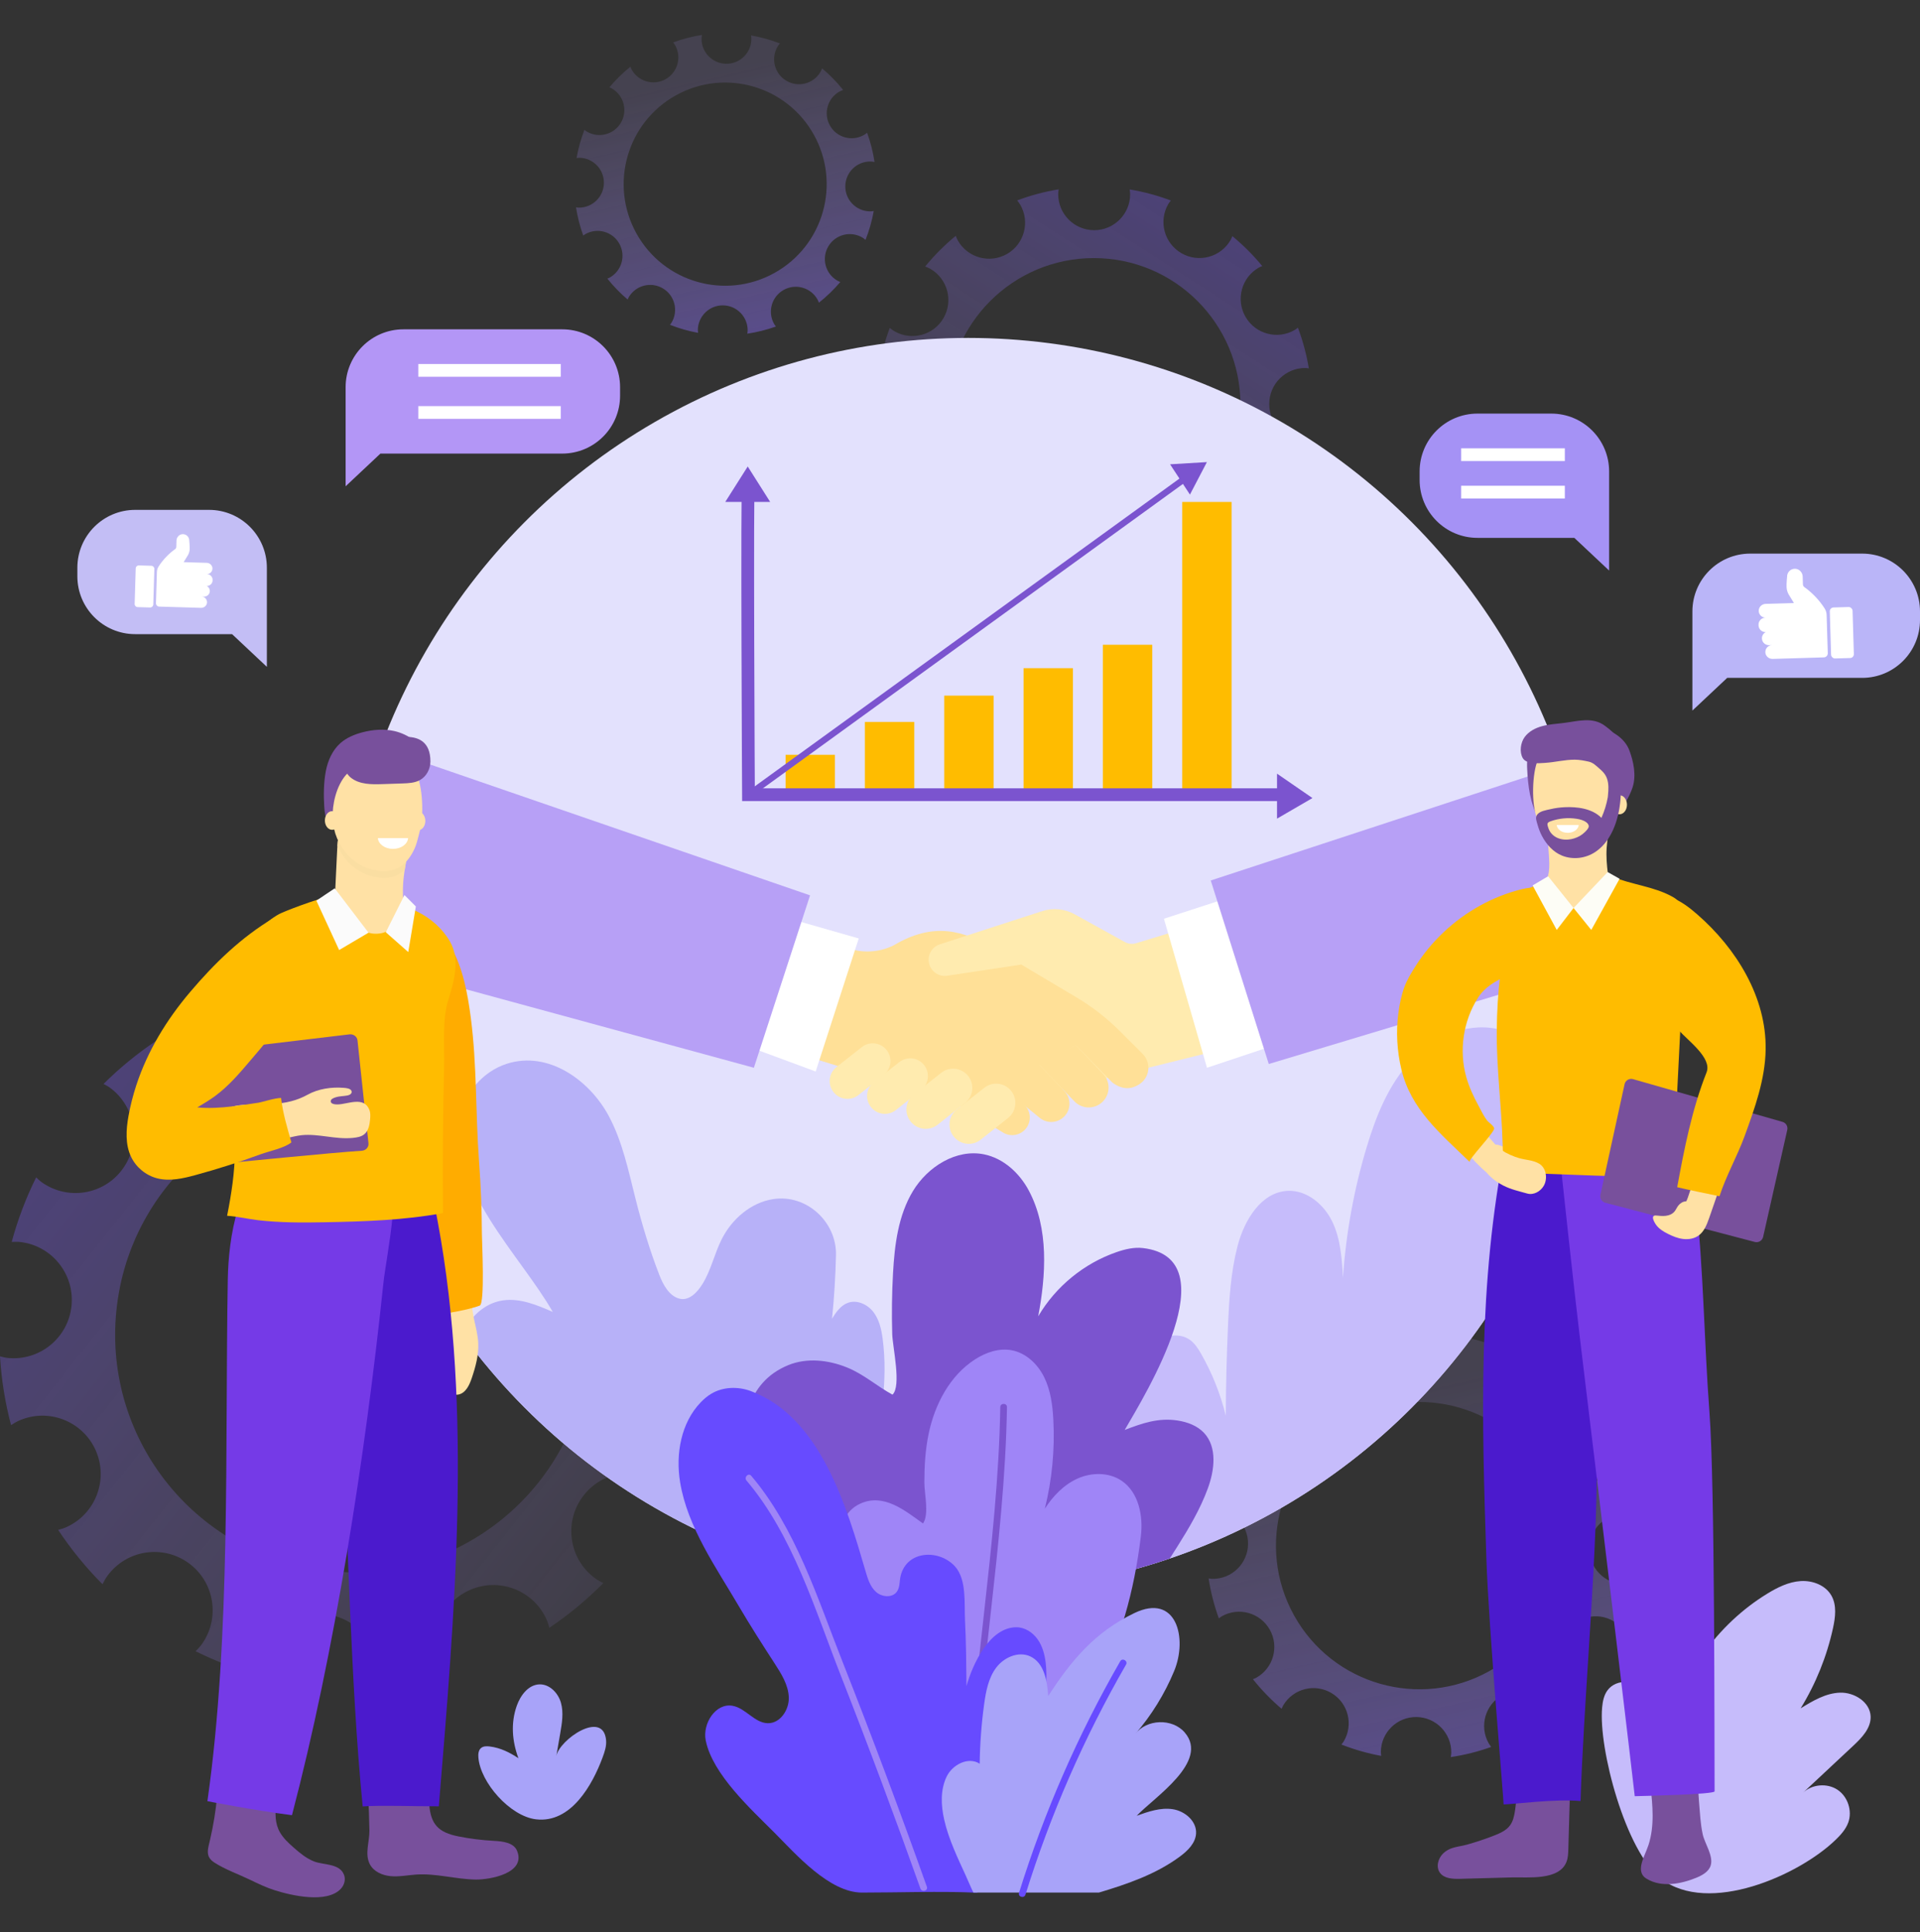 <?xml version="1.0" encoding="UTF-8"?>
<svg id="BACKGROUND" xmlns="http://www.w3.org/2000/svg" width="816" height="821" xmlns:xlink="http://www.w3.org/1999/xlink" viewBox="0 0 816 821">
  <rect x="0" y="0" width="816" height="821" fill="#333333" stroke="none"/>
  <defs>
    <style>
      .cls-1, .cls-2, .cls-3, .cls-4 {
        fill: none;
      }

      .cls-5 {
        fill: url(#linear-gradient);
      }

      .cls-6 {
        clip-path: url(#clippath);
      }

      .cls-7 {
        fill: #674bff;
      }

      .cls-8 {
        fill: #ffe097;
      }

      .cls-9 {
        fill: #e3e1fd;
      }

      .cls-10 {
        fill: #fff;
      }

      .cls-11 {
        fill: #ffe1a5;
      }

      .cls-12 {
        fill: #ffebaf;
      }

      .cls-13 {
        fill: #ffbc00;
      }

      .cls-14 {
        fill: #ffac00;
      }

      .cls-15 {
        fill: #fbfbfb;
      }

      .cls-16 {
        fill: #fadea2;
      }

      .cls-17 {
        fill: #fdfdf6;
      }

      .cls-18 {
        fill: #753ae7;
      }

      .cls-19 {
        fill: #9f85f7;
      }

      .cls-20 {
        fill: #b7b1f8;
      }

      .cls-21 {
        fill: #b7a0f6;
      }

      .cls-22 {
        fill: #bab5f8;
      }

      .cls-23 {
        fill: #b396f6;
      }

      .cls-24 {
        fill: #a592f5;
      }

      .cls-25 {
        fill: #c3bef5;
      }

      .cls-26 {
        fill: #c6bcfb;
      }

      .cls-27 {
        fill: #a8a3f9;
      }

      .cls-28 {
        fill: #4b1acd;
      }

      .cls-29 {
        fill: #78509c;
      }

      .cls-30 {
        fill: #7b54cf;
      }

      .cls-31 {
        clip-path: url(#clippath-1);
      }

      .cls-32 {
        clip-path: url(#clippath-2);
      }

      .cls-2 {
        stroke-width: 2.71px;
      }

      .cls-2, .cls-3 {
        stroke: #7b54cf;
      }

      .cls-2, .cls-3, .cls-4 {
        stroke-miterlimit: 10;
      }

      .cls-3, .cls-4 {
        stroke-width: 5.419px;
      }

      .cls-4 {
        stroke: #fff;
      }

      .cls-33 {
        fill: url(#linear-gradient-3);
      }

      .cls-34 {
        fill: url(#linear-gradient-4);
      }

      .cls-35 {
        fill: url(#linear-gradient-2);
      }

      .cls-36 {
        opacity: .45;
      }

      .cls-37 {
        opacity: .7;
      }
    </style>
    <linearGradient id="linear-gradient" x1="1821.46" y1="2093.1" x2="1586.567" y2="2459.401" gradientTransform="translate(-2318.953 2008.092) rotate(-84.244)" gradientUnits="userSpaceOnUse">
      <stop offset="0" stop-color="#6847ec"/>
      <stop offset=".594" stop-color="#9479f7" stop-opacity=".514"/>
      <stop offset="1" stop-color="#b19aff" stop-opacity=".2"/>
    </linearGradient>
    <linearGradient id="linear-gradient-2" x1="-1235.665" y1="3086.42" x2="-1363.427" y2="3339.962" gradientTransform="translate(1665.78 4034.053) rotate(140.417)" xlink:href="#linear-gradient"/>
    <linearGradient id="linear-gradient-3" x1="-1405.394" y1="3776.934" x2="-1495.756" y2="3956.257" gradientTransform="translate(1665.78 4034.053) rotate(140.417)" xlink:href="#linear-gradient"/>
    <linearGradient id="linear-gradient-4" x1="551.476" y1="36.976" x2="406.398" y2="263.217" gradientTransform="matrix(1, 0, 0, 1, 0, 0)" xlink:href="#linear-gradient"/>
    <clipPath id="clippath">
      <ellipse class="cls-1" cx="411.475" cy="409.974" rx="266.227" ry="266.393"/>
    </clipPath>
    <clipPath id="clippath-1">
      <ellipse class="cls-1" cx="411.475" cy="409.974" rx="266.227" ry="266.393"/>
    </clipPath>
    <clipPath id="clippath-2">
      <path class="cls-1" d="M143.184,363.437c-.268,5.614-.536,11.227-.805,16.841-.156,3.262-.311,6.545,.123,9.782,1.14,8.509,8.228,25.513,18.445,26.309,1.732,.135,3.393-.522,4.892-1.322,.289-.154,.574-.316,.854-.485,4.522-2.73,7.604-7.359,8.692-12.5,1.13-5.339-2.292-9.06-3.274-13.987-1.015-5.093-1.103-10.459-.508-15.607,.671-5.81,2.305-11.57,1.902-17.405-.403-5.835-3.527-12.049-9.131-13.712-3.597-1.068-7.447-.079-11.067,.909-7.984,2.179-9.637,11.067-9.983,18.283-.046,.965-.092,1.929-.138,2.894Z"/>
    </clipPath>
  </defs>
  <g class="cls-36">
    <path class="cls-5" d="M188.503,424.717c-1.371,13.613-13.512,23.537-27.117,22.165-13.605-1.372-23.523-13.521-22.152-27.134,.086-.856,.335-1.649,.504-2.474-9.781,.644-19.341,2.228-28.581,4.691,.466,.788,.99,1.527,1.374,2.382,5.615,12.476,.06,27.144-12.409,32.763-12.467,5.619-27.127,.06-32.742-12.416-.377-.837-.576-1.701-.853-2.554-8.084,5.398-15.63,11.571-22.528,18.421,.858,.475,1.738,.888,2.554,1.475,11.097,7.995,13.615,23.478,5.625,34.582-7.991,11.103-23.464,13.623-34.561,5.628-.829-.597-1.513-1.313-2.246-1.989-4.308,8.671-7.804,17.844-10.396,27.429,1.085-.034,2.161-.112,3.27,0,13.605,1.372,23.523,13.521,22.151,27.135-1.371,13.614-13.512,23.537-27.117,22.165-1.134-.114-2.2-.409-3.279-.668,.606,10.003,2.201,19.777,4.704,29.219,1.02-.655,2.033-1.319,3.17-1.832,12.469-5.618,27.128-.059,32.742,12.417,5.615,12.476,.06,27.144-12.409,32.763-1.143,.515-2.317,.837-3.488,1.167,5.507,8.297,11.823,16.031,18.852,23.084,.584-1.162,1.185-2.321,1.968-3.41,7.99-11.104,23.463-13.624,34.56-5.628,11.096,7.995,13.615,23.478,5.625,34.582-.779,1.083-1.683,2.014-2.593,2.931,8.851,4.391,18.217,7.944,28.017,10.542-.087-1.349-.14-2.707,0-4.096,1.371-13.613,13.512-23.537,27.117-22.165,13.606,1.372,23.523,13.521,22.152,27.134-.134,1.33-.451,2.591-.782,3.843,10.111-.656,19.984-2.328,29.514-4.925-.741-1.116-1.461-2.255-2.029-3.517-5.615-12.476-.059-27.145,12.409-32.763,12.468-5.618,27.127-.059,32.742,12.417,.529,1.173,.863,2.378,1.197,3.581,8.255-5.559,15.932-11.939,22.937-19.014-1.126-.572-2.25-1.15-3.306-1.91-11.097-7.995-13.615-23.478-5.624-34.582,7.99-11.104,23.463-13.623,34.56-5.628,.973,.7,1.794,1.524,2.633,2.332,4.279-8.781,7.733-18.068,10.259-27.772-1.165,.048-2.327,.12-3.52,0-13.605-1.372-23.523-13.521-22.151-27.135,1.371-13.613,13.512-23.537,27.117-22.165,1.05,.106,2.032,.388,3.034,.618-.693-9.901-2.354-19.571-4.907-28.912-.89,.547-1.746,1.133-2.723,1.573-12.468,5.619-27.128,.06-32.743-12.416-5.615-12.476-.059-27.144,12.409-32.763,.861-.388,1.75-.596,2.627-.879-5.443-8.051-11.657-15.556-18.544-22.415-.46,.823-.852,1.669-1.416,2.453-7.99,11.103-23.463,13.624-34.56,5.628-11.097-7.996-13.615-23.478-5.624-34.581,.519-.721,1.147-1.303,1.725-1.951-8.591-4.202-17.672-7.603-27.149-10.126,.007,.899,.092,1.784-0,2.699Zm61.729,152.495c-5.589,55.478-55.065,95.919-110.509,90.327-55.443-5.592-95.859-55.1-90.27-110.577,5.589-55.478,55.065-95.919,110.508-90.327,55.443,5.592,95.859,55.099,90.271,110.577Z"/>
  </g>
  <path class="cls-26" d="M680.901,725.483c.234-2.502,.729-5.073,2.177-7.127,3.857-5.466,12.843-4.526,17.652,.124,4.809,4.65,6.53,11.553,8.04,18.072,5.368-24.413,21.025-46.388,42.34-59.424,4.346-2.658,9.074-5.005,14.156-5.337,5.083-.332,10.595,1.756,13.099,6.194,2.31,4.095,1.67,9.172,.667,13.767-2.627,12.033-7.298,23.616-13.752,34.105,5.184-3.189,10.683-6.476,16.765-6.657,6.083-.181,12.749,4.023,12.97,10.108,.182,4.994-3.757,9.064-7.407,12.475-7.147,6.677-14.292,13.354-21.439,20.031,3.825-3.701,10.264-4.31,14.713-1.39,4.449,2.919,6.457,9.071,4.589,14.056-1.065,2.84-3.169,5.155-5.349,7.264-15.552,15.049-53.91,32.124-74.189,16.539-15.063-11.577-26.659-55.385-25.032-72.8Z"/>
  <path class="cls-27" d="M203.311,746.702c-.108-1.421,.024-3.036,1.107-3.963,.98-.839,2.414-.83,3.694-.675,4.567,.554,8.431,2.498,12.207,4.983-2.652-7.233-3.304-14.821-.715-22.207,1.558-4.444,4.91-8.981,9.614-9.16,4.341-.165,8.017,3.658,9.191,7.843,1.173,4.185,.439,8.639-.302,12.923-.564,3.258-1.128,6.516-1.692,9.774,1.212-7.002,19.896-19.922,21.169-6.892,.249,2.548-.613,5.06-1.504,7.461-4.276,11.525-13.383,27.998-28.289,26.226-10.992-1.307-23.665-15.616-24.48-26.314Z"/>
  <g class="cls-37">
    <path class="cls-35" d="M519.345,686.699c7.224-4.02,16.336-1.419,20.354,5.81s1.418,16.347-5.806,20.367c-.454,.253-.933,.403-1.401,.604,3.696,4.633,7.783,8.833,12.194,12.57,.23-.503,.416-1.019,.707-1.504,4.248-7.096,13.439-9.402,20.53-5.152,7.091,4.25,9.396,13.447,5.149,20.543-.285,.476-.644,.873-.972,1.305,5.468,2.149,11.134,3.765,16.913,4.824-.061-.59-.16-1.169-.15-1.777,.133-8.27,6.94-14.866,15.205-14.733,8.265,.133,14.857,6.945,14.724,15.215-.01,.618-.128,1.205-.211,1.802,5.787-.855,11.542-2.287,17.19-4.309-.392-.527-.802-1.034-1.129-1.624-4.018-7.228-1.418-16.347,5.806-20.367,7.224-4.02,16.337-1.418,20.354,5.81,.335,.603,.557,1.233,.801,1.858,4.751-3.755,9.047-7.922,12.864-12.425-.676-.28-1.356-.554-2.003-.942-7.091-4.25-9.397-13.448-5.149-20.543,4.247-7.095,13.439-9.402,20.53-5.152,.65,.39,1.215,.861,1.783,1.329,2.213-5.599,3.867-11.405,4.938-17.33-.778,.112-1.56,.214-2.371,.201-8.265-.133-14.857-6.945-14.724-15.215,.133-8.27,6.94-14.866,15.205-14.733,.806,.013,1.58,.14,2.349,.276-.879-5.91-2.352-11.788-4.447-17.55-.638,.509-1.294,1.004-2.031,1.415-7.224,4.02-16.337,1.419-20.354-5.81-4.017-7.228-1.418-16.347,5.806-20.367,.706-.393,1.44-.67,2.176-.939-3.817-4.793-8.055-9.118-12.633-12.952-.298,.753-.614,1.504-1.043,2.221-4.247,7.095-13.439,9.402-20.53,5.152-7.091-4.25-9.396-13.447-5.149-20.543,.399-.668,.881-1.25,1.363-1.831-5.607-2.179-11.421-3.788-17.348-4.822,.105,.756,.207,1.514,.195,2.301-.133,8.27-6.94,14.866-15.205,14.733-8.265-.133-14.857-6.945-14.724-15.215,.011-.725,.136-1.417,.247-2.113-5.832,.908-11.63,2.4-17.313,4.496,.426,.562,.863,1.114,1.215,1.748,4.017,7.228,1.418,16.347-5.806,20.367-7.224,4.02-16.337,1.418-20.354-5.81-.31-.558-.509-1.143-.741-1.72-4.67,3.763-8.892,7.926-12.642,12.419,.578,.253,1.165,.476,1.721,.809,7.091,4.25,9.396,13.448,5.149,20.543-4.247,7.095-13.439,9.402-20.53,5.152-.49-.293-.9-.662-1.343-1-2.113,5.482-3.688,11.159-4.712,16.946,.567-.056,1.122-.153,1.705-.144,8.264,.133,14.857,6.944,14.724,15.215-.133,8.27-6.941,14.866-15.205,14.733-.536-.009-1.042-.119-1.563-.183,.883,5.716,2.332,11.399,4.354,16.975,.443-.314,.853-.662,1.338-.932Zm54.301-83.302c29.438-16.381,66.575-5.782,82.946,23.676,16.371,29.457,5.778,66.617-23.661,82.998-29.438,16.382-66.575,5.782-82.946-23.676-16.371-29.457-5.778-66.617,23.661-82.998Z"/>
  </g>
  <g class="cls-37">
    <path class="cls-33" d="M248.828,99.436c5.109-2.843,11.554-1.003,14.395,4.109,2.841,5.112,1.003,11.562-4.106,14.405-.321,.179-.66,.285-.991,.427,2.614,3.277,5.505,6.247,8.625,8.89,.163-.356,.294-.72,.5-1.064,3.004-5.019,9.505-6.65,14.52-3.644,5.015,3.006,6.646,9.511,3.642,14.53-.201,.337-.456,.618-.687,.923,3.867,1.52,7.875,2.662,11.962,3.412-.043-.417-.113-.827-.106-1.257,.094-5.849,4.909-10.515,10.754-10.421,5.846,.094,10.508,4.912,10.414,10.761-.007,.437-.091,.852-.149,1.275,4.093-.605,8.164-1.618,12.158-3.048-.277-.372-.567-.732-.798-1.148-2.841-5.113-1.003-11.562,4.107-14.405,5.109-2.843,11.555-1.004,14.396,4.109,.237,.426,.394,.872,.567,1.314,3.36-2.655,6.398-5.603,9.098-8.787-.479-.198-.959-.392-1.417-.666-5.015-3.006-6.646-9.511-3.641-14.529,3.004-5.019,9.504-6.65,14.52-3.644,.46,.276,.859,.609,1.261,.94,1.565-3.96,2.735-8.067,3.492-12.257-.55,.079-1.104,.151-1.677,.142-5.846-.094-10.508-4.912-10.414-10.761,.094-5.849,4.909-10.514,10.754-10.42,.57,.009,1.117,.099,1.661,.195-.622-4.18-1.663-8.337-3.145-12.413-.451,.36-.915,.71-1.437,1.001-5.109,2.843-11.554,1.003-14.395-4.109-2.841-5.113-1.003-11.562,4.106-14.405,.499-.278,1.019-.474,1.539-.664-2.699-3.39-5.697-6.449-8.935-9.161-.21,.533-.434,1.063-.738,1.572-3.004,5.018-9.505,6.649-14.52,3.643-5.015-3.006-6.646-9.511-3.642-14.529,.282-.472,.623-.884,.964-1.295-3.966-1.541-8.078-2.679-12.27-3.41,.074,.535,.146,1.071,.137,1.627-.094,5.849-4.909,10.514-10.754,10.42-5.846-.094-10.508-4.912-10.414-10.761,.008-.513,.096-1.002,.174-1.494-4.124,.642-8.225,1.697-12.245,3.18,.302,.397,.61,.788,.86,1.236,2.841,5.112,1.003,11.562-4.107,14.405-5.109,2.843-11.554,1.003-14.396-4.109-.219-.395-.36-.808-.524-1.217-3.303,2.662-6.289,5.607-8.941,8.784,.409,.179,.824,.337,1.217,.572,5.015,3.006,6.646,9.511,3.642,14.53-3.004,5.018-9.505,6.65-14.52,3.644-.346-.208-.636-.469-.95-.708-1.494,3.877-2.609,7.892-3.332,11.985,.401-.04,.793-.108,1.206-.102,5.845,.094,10.508,4.912,10.414,10.761-.094,5.849-4.909,10.514-10.754,10.42-.379-.006-.737-.085-1.106-.13,.624,4.043,1.649,8.062,3.079,12.006,.313-.222,.603-.468,.946-.659Zm38.406-58.916c20.821-11.586,47.086-4.089,58.665,16.745,11.579,20.834,4.086,47.116-16.735,58.702-20.821,11.586-47.086,4.089-58.665-16.745-11.579-20.834-4.087-47.116,16.735-58.702Z"/>
  </g>
  <g class="cls-36">
    <path class="cls-34" d="M554.708,186.956c-8.444,0-15.289-6.849-15.289-15.299,0-8.449,6.846-15.299,15.289-15.299,.531,0,1.034,.104,1.55,.157-1.001-5.973-2.566-11.753-4.65-17.281-.455,.335-.877,.703-1.378,.992-7.313,4.225-16.664,1.718-20.886-5.6-4.222-7.317-1.717-16.674,5.596-20.899,.491-.283,1.009-.459,1.515-.683-3.815-4.636-8.073-8.893-12.706-12.71-.238,.557-.437,1.124-.748,1.661-4.222,7.318-13.573,9.825-20.886,5.6-7.313-4.225-9.819-13.582-5.597-20.899,.316-.547,.713-1.011,1.082-1.504-5.591-2.112-11.44-3.693-17.486-4.693,.088,.665,.202,1.322,.202,2.011,0,8.449-6.845,15.299-15.29,15.299-8.444,0-15.289-6.85-15.289-15.299,0-.705,.115-1.378,.207-2.057-6.105,.991-12.007,2.578-17.65,4.701,.465,.586,.936,1.168,1.321,1.836,4.222,7.318,1.716,16.674-5.597,20.899-7.313,4.225-16.663,1.718-20.886-5.6-.387-.671-.657-1.372-.933-2.072-4.754,3.899-9.111,8.262-13.007,13.02,.75,.287,1.499,.585,2.216,.999,7.313,4.225,9.819,13.582,5.596,20.899-4.222,7.317-13.573,9.825-20.886,5.6-.713-.412-1.341-.91-1.961-1.413-2.148,5.714-3.749,11.692-4.738,17.878,.823-.137,1.654-.254,2.516-.254,8.444,0,15.289,6.849,15.289,15.299,0,8.449-6.845,15.299-15.289,15.299-.825,0-1.619-.117-2.408-.243,1.029,6.176,2.667,12.142,4.852,17.84,.639-.525,1.294-1.038,2.033-1.465,7.312-4.225,16.664-1.717,20.886,5.6,4.222,7.317,1.716,16.674-5.597,20.899-.688,.397-1.407,.678-2.125,.958,3.925,4.731,8.318,9.056,13.096,12.924,.282-.727,.567-1.454,.968-2.151,4.222-7.318,13.573-9.824,20.886-5.6,7.313,4.224,9.818,13.581,5.596,20.899-.37,.641-.825,1.197-1.269,1.763,5.657,2.087,11.574,3.635,17.688,4.587-.102-.713-.218-1.423-.218-2.164,0-8.45,6.845-15.299,15.29-15.299,8.444,0,15.289,6.849,15.289,15.299,0,.652-.112,1.273-.192,1.903,6.037-1.039,11.872-2.659,17.449-4.807-.391-.513-.804-1.003-1.135-1.577-4.223-7.318-1.717-16.674,5.596-20.899,7.313-4.225,16.664-1.717,20.886,5.6,.292,.505,.474,1.039,.703,1.561,4.606-3.845,8.83-8.13,12.615-12.789-.534-.232-1.078-.42-1.594-.719-7.312-4.225-9.818-13.581-5.596-20.899,4.222-7.318,13.573-9.824,20.886-5.6,.474,.274,.871,.625,1.304,.94,2.049-5.542,3.574-11.336,4.536-17.319-.552,.06-1.089,.167-1.657,.167Zm-89.813,47.395c-34.411,0-62.307-27.913-62.307-62.346s27.896-62.346,62.307-62.346,62.307,27.913,62.307,62.346-27.896,62.346-62.307,62.346Z"/>
  </g>
  <ellipse class="cls-9" cx="411.475" cy="409.974" rx="266.227" ry="266.393"/>
  <g class="cls-6">
    <g>
      <path class="cls-12" d="M431.009,412.677l-3.979,56.134,96.283-23.887-6.366-54.541-34.071,10.376c-1.619,.493-3.368,.309-4.85-.51l-21.312-11.785c-4.216-2.331-9.209-2.811-13.791-1.326"/>
      <path class="cls-8" d="M441.353,452.09l11.032,11.531c3.222,3.386,2.739,8.833-1.029,11.598h0c-2.845,2.088-6.74,1.988-9.475-.242l-16.84-13.731"/>
      <path class="cls-8" d="M457.268,444.128l11.823,12.462c3.258,3.775,2.552,9.538-1.52,12.414h0c-3.408,2.407-8.062,1.96-10.951-1.05l-15.267-15.863"/>
      <path class="cls-8" d="M457.268,444.128l15.435,15.804c4.458,3.305,8.134,2.827,11.187,.96l.182-.111c4.609-2.818,5.364-9.174,1.563-12.969-3.04-3.035-6.565-6.559-9.688-9.681-5.542-5.541-11.749-10.366-18.483-14.371l-34.935-20.774c-13.081-7.617-25.736-11.409-42.653-1.353h0c-6.444,3.224-13.963,3.517-20.638,.803l-14.962-6.082-16.71,47.774,74.528,23.011c1.766,.582,3.458,1.366,5.043,2.338l19.531,11.967c2.43,1.292,5.372,1.145,7.661-.382h0c4.126-2.752,4.484-8.686,.719-11.915l-9.21-7.9"/>
      <path class="cls-12" d="M442.924,387.137l-43.485,14.095c-3.323,1.077-5.313,4.474-4.627,7.902h0c.678,3.393,3.767,5.755,7.216,5.52l31.766-4.764"/>
      <path class="cls-12" d="M366.27,444.921l-10.793,8.485c-3.461,2.721-3.861,7.821-.865,11.049l.043,.046c2.674,2.882,7.115,3.22,10.195,.776l10.75-8.531c3.613-2.867,3.824-8.282,.445-11.422h0c-2.715-2.523-6.861-2.694-9.774-.403Z"/>
      <path class="cls-12" d="M382.185,451.29l-10.792,8.485c-3.462,2.721-3.861,7.821-.865,11.049l.043,.046c2.675,2.882,7.115,3.22,10.195,.776l10.75-8.531c3.613-2.867,3.824-8.282,.445-11.423h0c-2.715-2.522-6.861-2.693-9.774-.403Z"/>
      <path class="cls-12" d="M400.036,455.825l-11.693,9.193c-3.75,2.949-4.183,8.474-.937,11.971l.046,.05c2.898,3.123,7.709,3.489,11.046,.841l11.647-9.243c3.915-3.107,4.143-8.974,.482-12.376h0c-2.942-2.733-7.433-2.918-10.59-.437Z"/>
      <path class="cls-12" d="M418.338,462.195l-11.693,9.193c-3.751,2.949-4.184,8.474-.938,11.971l.046,.05c2.898,3.123,7.709,3.489,11.046,.841l11.647-9.243c3.915-3.107,4.143-8.974,.482-12.376h0c-2.941-2.733-7.433-2.918-10.59-.437Z"/>
      <polygon class="cls-10" points="494.667 390.371 512.969 453.683 563.099 436.962 543.206 374.575 494.667 390.371"/>
      <polygon class="cls-21" points="514.567 374.11 539.228 452.09 704.456 402.312 683.881 318.588 514.567 374.11"/>
      <polygon class="cls-10" points="364.963 398.743 346.662 455.275 310.058 441.739 325.973 387.596 364.963 398.743"/>
      <polygon class="cls-21" points="344.275 380.43 320.403 453.683 144.209 405.669 148.709 313.099 344.275 380.43"/>
    </g>
  </g>
  <path class="cls-25" d="M113.419,283.338l-14.79-13.895H57.455c-13.573,0-24.577-11.01-24.577-24.592v-3.616c0-13.582,11.004-24.592,24.577-24.592h31.387c13.573,0,24.577,11.01,24.577,24.592v42.104Z"/>
  <path class="cls-24" d="M683.881,242.431l-14.79-13.895h-41.174c-13.574,0-24.577-11.01-24.577-24.592v-3.616c0-13.582,11.003-24.592,24.577-24.592h31.386c13.574,0,24.577,11.01,24.577,24.592v42.104Z"/>
  <path class="cls-23" d="M146.887,206.622l14.79-13.895h77.278c13.574,0,24.577-11.01,24.577-24.592v-3.616c0-13.582-11.003-24.592-24.577-24.592h-67.49c-13.574,0-24.577,11.01-24.577,24.592v42.103Z"/>
  <g>
    <rect class="cls-13" x="333.872" y="320.714" width="20.976" height="16.956"/>
    <rect class="cls-13" x="367.587" y="306.742" width="20.976" height="30.928"/>
    <rect class="cls-13" x="401.301" y="295.569" width="20.976" height="42.101"/>
    <rect class="cls-13" x="435.016" y="283.901" width="20.976" height="53.769"/>
    <rect class="cls-13" x="468.73" y="273.962" width="20.976" height="63.707"/>
    <rect class="cls-13" x="502.445" y="213.275" width="20.976" height="124.395"/>
    <polygon class="cls-30" points="542.736 328.726 557.792 339.087 542.736 347.833 542.736 328.726"/>
    <polygon class="cls-30" points="308.235 213.275 317.782 198.209 327.33 213.275 308.235 213.275"/>
    <line class="cls-2" x1="504.965" y1="202.336" x2="318.483" y2="337.451"/>
    <polygon class="cls-30" points="497.28 197.278 512.933 196.342 505.724 210.143 497.28 197.278"/>
    <path class="cls-3" d="M318.104,203.242c-.722,2.891,0,134.427,0,134.427h230.406"/>
  </g>
  <g class="cls-31">
    <path class="cls-26" d="M480.308,582.943c2.013-4.497,4.764-8.427,8.514-11.408,4.736-3.765,11.788-5.759,16.765-2.32,2.161,1.493,3.614,3.791,4.917,6.073,4.688,8.212,8.22,17.085,10.457,26.273,.058-12.872,.374-25.744,.95-38.603,.503-11.248,1.217-22.571,4.038-33.471,2.857-11.039,10.088-23.091,21.476-23.508,8.115-.297,15.351,5.865,18.848,13.199,3.496,7.334,4.023,15.683,4.491,23.795,1.257-18.855,4.655-37.566,10.108-55.658,3.941-13.077,9.153-26.158,18.388-36.216,9.235-10.058,23.213-16.636,36.602-13.98,12.233,2.427,22.197,12.321,26.657,23.975,9.202,24.046-.866,60.941-8.775,84.411-9.18,27.242-23.418,52.442-38.286,76.915-8.133,13.388-16.237,28.78-26.712,40.486-7.776,8.689-20.287,13.815-30.048,20.017-17.203,10.933-35.235,20.558-53.892,28.762-7.657,3.367-19.798,12.945-28.596,11.194-10.566-2.103-11.242-18.846-12.645-27.281-2.465-14.812-9.173-28.531-13.668-42.857-3.271-10.424-5.28-22.126-.574-31.986,1.74-3.645,4.656-7.063,8.601-7.924,4.295-.938,8.768,1.454,11.546,4.864,2.778,3.41,4.202,7.695,5.571,11.875-.132-13.408-.958-32.725,5.267-46.629Z"/>
    <path class="cls-20" d="M251.375,633.244c-25.278-10.694-57.091-21.219-57.312-54.85-.078-11.875,8.075-24.263,19.832-25.882,7.23-.995,14.348,1.997,21.034,4.923-13.664-23.941-43.987-52.38-39.296-82.515,1.635-10.497,9.645-19.681,19.754-22.926,17.741-5.695,35.281,7.118,43.346,22.205,5.82,10.886,8.338,23.171,11.361,35.14,2.79,11.046,6.067,21.981,10.206,32.594,1.491,3.824,4.052,8.716,8.43,9.853,4.285,1.113,7.852-2.996,9.92-6.377,3.585-5.865,5.007-12.797,8.109-18.931,4.314-8.53,12.338-15.488,21.777-16.97,14.232-2.235,27.093,9.667,26.758,23.847-.212,9.001-.773,17.994-1.682,26.951,1.706-2.818,3.767-5.731,6.883-6.795,3.815-1.302,8.165,.711,10.644,3.891,2.479,3.18,3.433,7.279,3.968,11.277,4.887,36.505-13.37,72.124-15.328,108.243-.771,14.214-.888,56.341-26.392,51.827-12.045-2.131-13.576-19.305-17.513-28.529-12.615-29.559-34.529-54.294-64.501-66.974Z"/>
    <path class="cls-30" d="M325.921,645.529c-3.545-7.149-6.502-14.533-8.156-22.327-3.57-16.831-.868-35.744,17.248-43.162,7.896-3.233,17.029-2.216,24.941,.977,7.153,2.886,12.714,7.957,19.344,11.562,3.905-3.561,.06-20.226-.102-25.738-.254-8.62-.142-17.251,.338-25.862,.673-12.082,2.21-24.562,8.476-34.912,6.266-10.349,18.411-18.008,30.259-15.579,8.219,1.685,14.992,7.924,18.948,15.326,8.637,16.16,7.304,36.132,4.018,53.491,7.426-12.659,19.483-22.529,33.355-27.303,3.591-1.236,7.395-2.148,11.168-1.704,36.718,4.328,1.05,62.079-7.756,77.278,7.298-2.794,14.252-5.27,22.414-4.016,4.183,.643,8.4,2.177,11.293,5.267,5.675,6.063,4.481,15.779,1.625,23.579-3.225,8.809-8.051,16.934-13.051,24.87-16.442,26.095-34.589,50.357-56.658,71.699-11.24,10.87-31.428,24.786-46.885,15.563-16.154-9.639-26.539-22.386-35.963-38.489-8.271-14.133-16.542-28.266-24.813-42.399-3.477-5.942-6.979-11.944-10.041-18.122Z"/>
  </g>
  <g>
    <path class="cls-11" d="M201.362,560.009c.746,3.531,1.721,7.042,1.891,10.647,.24,5.095-1.137,10.124-2.775,14.955-.986,2.907-2.493,6.174-5.476,6.887-3.664,.876-6.851-2.705-8.364-6.158-4.705-10.732-2.498-23.369,2.332-34.046,2.239-4.95,5.198-8.797,10.324-10.784,1.233,5.966,.781,12.399,2.069,18.499Z"/>
    <path class="cls-14" d="M191.505,402.024c5.206,9.086,7.227,19.958,8.597,30.476,2.65,20.34,1.973,40.649,3.492,60.982,.771,10.318,1.156,20.68,1.218,31.026,.019,3.193,1.337,29.364-.931,30.233-5.413,2.074-19.897,4.687-25.651,3.984-3.4-33.567-6.8-67.134-10.2-100.701-.91-8.988-1.822-17.987-2.023-27.02-.214-9.596,1.012-18.865,1.687-28.388,.413-5.83-.396-13.555,8.345-13.246,4.634,.164,8.617,3.373,11.559,6.96,1.473,1.797,2.767,3.702,3.907,5.693Z"/>
    <path class="cls-29" d="M155.942,751.76c-.162,3.553,.241,7.208,.451,10.314,.351,5.195,.499,10.534,.609,15.687,.1,4.649-2.113,9.974,.188,14.361,1.655,3.155,5.357,4.743,8.904,5.052,3.547,.308,7.092-.415,10.643-.675,8.527-.625,17.003,2.012,25.523,2.113,5.813,.069,21.455-2.62,17.49-12.218-1.444-3.495-6.063-4.027-9.838-4.226-5.09-.268-10.16-.905-15.158-1.904-8.426-1.684-11.676-5.109-12.32-13.535-.637-8.335,.312-16.988-2.624-24.989-1.354-3.69-4.34-7.529-8.253-7.189-1.302,.113-2.513,.692-3.689,1.264-2.983,1.452-6.028,2.977-8.283,5.412-2.592,2.799-3.464,6.604-3.643,10.534Z"/>
    <path class="cls-29" d="M93.42,752.809c-.628,3.365-.826,6.846-1.14,10.265-.567,6.173-1.551,12.307-2.943,18.348-1.001,4.344-2.255,7.37,1.792,9.983,4.56,2.944,10.176,4.907,15.071,7.268,3.436,1.657,6.886,3.32,10.522,4.473,7.118,2.258,22.196,5.766,28.144-.617,1.423-1.527,2.095-3.823,1.395-5.79-1.809-5.081-8.695-4.223-12.77-5.813-3.277-1.279-6.04-3.576-8.681-5.901-2.211-1.947-4.42-3.986-5.871-6.551-4.236-7.488,.104-17.3,.784-25.209,.283-3.285,.088-6.61-.575-9.84-.244-1.187-.573-2.406-1.357-3.33-.697-.82-1.691-1.329-2.698-1.707-8.214-3.075-16.611,.552-19.989,8.596-.788,1.876-1.311,3.83-1.683,5.824Z"/>
    <path class="cls-29" d="M162.595,336.065c-4.648,1.808-8.621,5.303-11.006,9.685-1.511,2.777-2.839,6.271-5.912,7.006-2.387,.571-4.889-.966-6.163-3.066-1.274-2.099-1.572-4.635-1.715-7.087-.286-4.89-.246-10.192,.688-15.019,.858-4.432,2.779-8.793,6.148-11.796,2.614-2.331,5.946-3.717,9.331-4.612,4.448-1.176,9.172-1.566,13.659-.547,5.669,1.287,12.75,5.72,13.314,12.055,.502,5.638-4.412,9.162-9.209,10.755-3.008,.999-6.18,1.476-9.134,2.625Z"/>
    <path class="cls-28" d="M174.078,489.995c-4.278-4.436-9.857-7.578-15.921-7.83-8.904-.37-16.551,5.754-20.618,13.175-4.764,8.692-1.268,13.875,.712,22.725,5.687,25.409,5.007,53.701,6.575,79.58,3.272,54.009,4.004,115.99,9.315,169.888,8.434-.531,20.331-.038,32.362-.038,6.65-81.051,14.471-167.989-.443-248.271-1.524-8.202-3.341-16.552-7.718-23.707-1.204-1.968-2.64-3.838-4.264-5.521Z"/>
    <path class="cls-18" d="M160.632,486.463c-9.853-5.821-34.872-2.115-42.548,2.486-17.04,10.213-20.965,37.009-21.274,54.693-1.246,71.378,1.378,150.986-8.661,221.665,0,0,19.633,3.869,35.939,5.955,18.171-69.221,31.053-151.814,38.849-225.99,1.365-12.982,9.042-45.325,.319-56.574-.67-.864-1.558-1.605-2.624-2.235Z"/>
    <g>
      <path class="cls-11" d="M143.184,363.437c-.268,5.614-.536,11.227-.805,16.841-.156,3.262-.311,6.545,.123,9.782,1.14,8.509,8.228,25.513,18.445,26.309,1.732,.135,3.393-.522,4.892-1.322,.289-.154,.574-.316,.854-.485,4.522-2.73,7.604-7.359,8.692-12.5,1.13-5.339-2.292-9.06-3.274-13.987-1.015-5.093-1.103-10.459-.508-15.607,.671-5.81,2.305-11.57,1.902-17.405-.403-5.835-3.527-12.049-9.131-13.712-3.597-1.068-7.447-.079-11.067,.909-7.984,2.179-9.637,11.067-9.983,18.283-.046,.965-.092,1.929-.138,2.894Z"/>
      <g class="cls-32">
        <path class="cls-16" d="M176.165,330.85c-2.912-2.64-10.44-.262-14.304-.82-4.222-.215-11.648-1.561-14.792,2.04-4.113,4.711-5.953,12.546-5.683,18.635,.52,11.711,9.439,21.904,21.498,22.297,6.528,.213,11.073-3.935,13.785-10.734,.487-1.221,1.509-5.358,1.832-6.638,1.98-7.857,.728-22.004-2.337-24.782Z"/>
      </g>
      <g>
        <path class="cls-11" d="M176.165,328.003c-2.912-2.64-10.44-.262-14.304-.82-4.222-.215-11.648-1.561-14.792,2.04-4.113,4.711-5.953,12.546-5.683,18.635,.52,11.711,9.439,21.904,21.498,22.297,6.528,.213,11.073-3.935,13.785-10.734,.487-1.221,1.509-5.358,1.832-6.638,1.98-7.857,.728-22.004-2.337-24.782Z"/>
        <path class="cls-11" d="M144.201,348.926c-.121,2.182-1.589,3.818-3.278,3.653-1.689-.165-2.96-2.067-2.838-4.25,.121-2.182,1.589-3.818,3.278-3.653,1.689,.164,2.96,2.067,2.838,4.25Z"/>
        <path class="cls-11" d="M180.761,349.103c-.121,2.182-1.589,3.818-3.277,3.653-1.689-.164-2.96-2.067-2.838-4.249,.121-2.183,1.589-3.818,3.278-3.653,1.689,.164,2.959,2.067,2.838,4.25Z"/>
      </g>
    </g>
    <path class="cls-13" d="M96.516,516.582c4.408,.261,8.845,1.377,13.185,1.873,9.352,1.07,18.691,1.056,28.088,.881,16.934-.315,33.822-.854,50.485-3.903-.193-20.727-.047-41.458,.468-62.179,.231-9.29-.912-19.982,1.896-28.83,2.45-7.72,4.931-16.799,.611-24.345-3.137-5.48-8.172-9.916-13.802-12.677-4.302-2.109-4.134-2.045-6.389,.989-3.342,4.497-5.267,8.571-11.847,8.333-7.783-.281-13.875-9.548-16.891-15.815-.121-.252-.146-.48-.131-.695-8.398,1.943-21.758,7.17-23.621,8.202-5.891,3.264-10.348,8.314-12.958,14.512-6.582,15.635-2.015,33.104-4.412,49.284-1.752,11.829-.454,24.602-1.386,36.61,0,9.125-1.48,18.676-3.296,27.759Z"/>
    <polygon class="cls-15" points="142.253 377.45 134.454 382.676 144.138 403.672 156.618 396.293 142.253 377.45"/>
    <polygon class="cls-15" points="171.897 380.3 176.739 385.145 173.512 404.526 163.969 396.116 171.897 380.3"/>
    <path class="cls-10" d="M160.601,356.109c.192,2.547,2.978,4.573,6.42,4.573,3.442,0,6.228-2.026,6.42-4.573h-12.84Z"/>
    <path class="cls-29" d="M82.946,447.317l65.591-7.822c1.693-.202,3.23,.961,3.402,2.575l4.664,43.698c.174,1.629-1.09,3.064-2.808,3.173-12.542,.793-54.368,4.968-66.037,6.142-1.684,.169-3.175-1.003-3.332-2.606l-4.127-42.025c-.153-1.554,1.02-2.942,2.648-3.136Z"/>
    <path class="cls-11" d="M99.954,484.503c-4.063-.718-7.455-2.678-9.022-7.322-.436-1.29,.907-1.978,1.933-1.624,.742-2.338,2.791-4.142,5.104-5.036,2.509-.97,5.255-1.078,7.943-1.174l10.415-.373c4.979-.178,9.972-1.375,14.35-3.813,4.574-2.547,10.23-3.373,15.43-2.94,.968,.08,2.846,.214,3.265,1.302,.415,1.078-.72,1.742-1.624,1.925-1.715,.347-3.491,.26-5.172,.817-.667,.221-1.904,.652-2.007,1.501-.173,1.423,2.036,1.522,2.958,1.506,4.312-.076,11.229-3.665,13.492,2.406,.469,1.257,.392,2.645,.268,3.981-.214,2.301-.669,4.815-2.452,6.284-1.372,1.13-3.243,1.391-5.012,1.561-7.308,.7-14.412-1.874-21.588-1.168-1.106,.109-2.196,.336-3.284,.563-2.28,.475-4.562,1.044-6.859,1.431-1.682,.283-3.39-.097-5.113,.035-4.431,.342-8.612,.301-13.025,.138Z"/>
    <path class="cls-13" d="M123.879,387.017c-2.763,.177-5.259,1.632-7.636,3.051-13.815,8.245-25.164,19.3-35.541,31.545-9.878,11.656-17.995,24.924-22.774,39.492-1.405,4.283-2.519,8.662-3.321,13.098-1.049,5.81-1.433,12.058,1.124,17.379,2.132,4.439,6.292,7.852,11.06,9.076,5.38,1.381,11.049,.053,16.409-1.407,9.316-2.537,18.521-5.48,27.582-8.818,3.662-1.349,10.01-2.568,13.07-5.04-1.784-6.223-3.658-12.419-4.396-18.883-2.964,.063-7.777,1.747-9.704,2.033-3.635,.54-7.363,1.134-11.111,1.569-4.95,.576-9.936,.877-14.79,.418,2.563-1.52,5.129-3.044,7.532-4.806,5.749-4.219,10.423-9.708,15.041-15.144,10.714-12.614,22.691-25.978,25.245-42.819,.919-6.058,1.813-21.361-7.79-20.744Z"/>
    <path class="cls-29" d="M182.923,323.569c-.013,3.13-1.64,6.284-4.359,7.83-2.243,1.277-4.939,1.395-7.518,1.481-2.835,.095-5.669,.19-8.504,.285-4.582,.154-9.565,.187-13.224-2.577-1.35-1.02-2.494-2.55-2.402-4.24,.041-.755,.327-1.478,.7-2.135,1.222-2.155,3.333-3.646,5.469-4.9,8.473-4.977,29.911-12.867,29.838,4.256Z"/>
  </g>
  <path class="cls-19" d="M371.797,753.438c-4.435-5.056-8.341-9.931-11.577-13.418-4.133-4.455-8.338-9.021-10.453-14.457-2.115-5.436-1.788-12.002,2.561-16.678,4.349-4.676,13.297-6.325,18.124-2.411-7.576-16.153-15.278-32.907-14.316-50.62,.351-6.463,2.642-13.868,9.488-16.972,10.026-4.545,19.005,2.988,26.651,8.44,2.708-3.931,.572-12.534,.573-17.457,.002-6.948,.41-13.907,1.837-20.722,2.611-12.463,8.997-24.663,19.701-31.55,4.587-2.951,10.125-4.868,15.491-3.898,6.116,1.105,11.114,5.861,13.875,11.431,2.762,5.571,3.583,11.895,3.913,18.105,.674,12.686-.549,25.471-3.614,37.8,3.506-5.417,8.175-10.28,14.081-12.875,5.905-2.595,13.162-2.616,18.516,.982,7.328,4.925,9.288,15.013,8.202,23.779-2.866,23.138-8.522,44.636-19.971,65.18-10.515,18.868-23.598,37.058-41.203,51.961-19.56,16.222-38.228-1.055-51.881-16.619Z"/>
  <g>
    <path class="cls-29" d="M700.582,783.993c-.957,2.917-2.622,5.839-3.111,8.878-.232,1.444-.024,3.024,.888,4.168,.393,.493,.899,.887,1.436,1.216,6.322,3.876,14.666,2.238,21.074-.383,2.583-1.057,5.342-2.572,6.173-5.238,1.259-4.04-2.517-9.26-3.387-13.23-.999-4.557-1.166-9.244-1.579-13.877-.646-7.247-.393-19.458-7.564-23.629-3.053-1.776-6.746-1.68-10.088-.919-4.275,.973-4.06,2.155-3.934,6.222,.251,8.057,1.844,16.02,1.87,24.088,.014,4.294-.434,8.608-1.777,12.703Z"/>
    <path class="cls-29" d="M621.715,784.19c-3.003,.632-5.856,.924-8.329,3.28-2.209,2.103-3.209,5.794-1.41,8.257,1.828,2.503,5.438,2.657,8.536,2.574,7.383-.199,14.767-.398,22.15-.597,6.739-.182,20.041,1.415,23.118-6.675,.645-1.696,.705-3.549,.757-5.362,.191-6.622,.382-13.243,.574-19.865,.116-4.005-.26-10.199-5.51-10.848-5.745-.709-11.521-1.215-17.295-1.602,.513,5.345,.366,10.753-.439,16.062-.329,2.17-.801,4.402-2.102,6.169-1.587,2.156-4.167,3.308-6.658,4.285-3.804,1.492-7.682,2.793-11.615,3.896-.597,.167-1.189,.304-1.776,.427Z"/>
    <path class="cls-11" d="M622.591,488.498c1.764-3.458,3.961-6.695,6.524-9.61,1.867,2.195,3.746,4.379,5.64,6.551,1.084,1.243,2.199,2.505,3.628,3.329,.243,.14,.502,.273,.666,.501,.122,.168,.179,.373,.234,.574,.571,2.093,1.046,4.284,.655,6.418-.319,1.739-1.347,3.506-2.96,4.332-1.977,1.013-3.27-.745-4.725-1.979-3.562-3.021-6.807-6.416-9.661-10.115Z"/>
    <path class="cls-11" d="M639.496,487.465c.04,.014,.08,.027,.12,.04,1.577,.515,2.934,.14,4.489,.236,.891,.055,1.903,.47,2.732,.775,.748,.276,2.453,.8,2.704,1.676,.529,1.842-2.467,1.058-3.269,.871-1.174-.274-2.426-.206-3.564,.192-1.182,.414-2.248,1.176-3.483,1.383-2.12,.355-4.246-1.098-5.213-3.02-.406-.805-.621-1.854-.053-2.554,.225-.277,.549-.461,.888-.571,1.538-.497,3.109,.446,4.648,.971Z"/>
    <path class="cls-29" d="M676.87,354.072c2.233,.072,4.354-.167,6.325-1.909,1.78-1.574,2.98-3.681,4.225-5.705,2.373-3.861,5.045-7.619,6.435-11.933,1.623-5.036,.428-10.904-1.396-15.738-1.809-4.797-6.725-8.185-11.597-9.234-6.679-1.438-16.177,.496-21.869,4.247-1.552,1.023-3.455,1.721-5.12,2.551-.83,.413-1.67,.833-2.372,1.44-1.227,1.059-1.94,2.618-2.255,4.208-.315,1.59-.267,3.228-.19,4.848,.337,7.112,1.252,14.404,4.665,20.653,1.584,2.9,4.949,4.462,8.016,5.313,3.352,.931,6.875,1.105,10.336,1.056,.069-.001,.137-.002,.206-.003,1.572-.027,3.106,.159,4.591,.207Z"/>
    <path class="cls-28" d="M639.037,766.693c4.159-.06,21.891-2.43,32.694-1.44,1.303-40.179,5.978-90.725,6.78-130.917,.764-38.303-.391-75.882,1.176-114.159,.378-9.231,.953-18.471,1.181-27.707,.216-8.767-4.002-9.981-12.634-9.469-9.747,.578-18.703,2.955-28.451,3.533-11.714,58.723-10.027,116.87-8.051,176.228,.96,28.855,7.402,102.445,7.305,103.93Z"/>
    <path class="cls-18" d="M694.769,763.195c3.433-.086,33.938-.749,33.932-2.058-.1-21.273,.145-130.404-2.179-161.03-2.293-30.217-2.465-60.429-5.83-90.615-.79-7.091-1.82-14.56-6.205-20.187-5.2-6.674-13.886-9.037-22.007-9.227-9.083-.213-17.372,4.062-26.213,3.919-.483-.008-1.013-.014-1.387,.292-.3,.247-.429,.642-.532,1.017-1.489,5.396-.897,11.119-.294,16.684,1.641,15.133,3.267,30.292,4.973,45.423,1.657,14.699,3.407,29.388,5.198,44.072,6.144,50.38,20.024,166.519,20.543,171.709Z"/>
    <path class="cls-13" d="M658.607,384.877c-.231-1.634-.761-3.223-1.143-4.832-.506-2.134-1.034-3.067-3.208-3.074-2.644-.008-5.104,.247-7.677,.888-6.113,1.525-12.013,3.874-17.529,6.916-11.259,6.208-20.94,15.299-27.752,26.215-1.623,2.601-3.318,5.372-4.388,8.254-1.352,3.644-2.129,7.599-2.629,11.443-1.023,7.865-.535,15.906,1.288,23.619,4.024,17.027,16.515,27.244,29.069,39.422-.894-.867,10.539-12.532,10.381-14.285-.093-1.032-2.371-2.53-3.034-3.382-1.399-1.799-2.454-4.105-3.544-6.105-2.13-3.909-4.036-7.959-5.255-12.253-3.202-11.28-1.346-23.897,4.968-33.776,2.883-4.511,7.398-7.082,12.144-9.249,4.917-2.246,9.768-4.241,13.424-8.342,3.552-3.985,4.624-9.581,4.991-14.909,.15-2.175,.198-4.399-.107-6.549Z"/>
    <g>
      <path class="cls-11" d="M683.342,355.661c-.202,1.529-.407,3.057-.512,4.595-.251,3.689,.077,7.392,.529,11.061,.564,4.59,.132,9.384-.079,14.01-.208,4.558-.906,9.126-3.014,13.225-1.906,3.705-4.655,6.883-8.25,9.028-1.259,.752-2.628,1.395-4.07,1.507-1.766,.138-3.459-.532-4.986-1.347-.294-.157-.584-.322-.87-.494-4.608-2.783-7.75-7.5-8.859-12.739-1.204-5.689,.24-11.9,2.594-17.125,1.002-2.223,2.058-4.374,2.411-6.817,.345-2.387,.2-4.817,.046-7.214-.191-2.978-.383-5.961-.825-8.912-.338-2.25-.819-4.563-.269-6.771,1.672-6.72,10.454-8.37,16.236-8.679,2.721-.146,6.053-.111,8.071,2.047,.561,.599,.959,1.334,1.274,2.092,1.108,2.666,1.24,5.641,1.023,8.52-.101,1.342-.274,2.676-.45,4.011Z"/>
      <g>
        <path class="cls-11" d="M654.585,321.483c2.703-2.52,9.715-.223,13.31-.746,3.928-.195,10.835-1.464,13.771,1.994,6.017,7.086,7.644,20.622,3.434,28.854-3.754,7.34-10.328,10.068-18.041,10.304-6.075,.186-10.316-3.798-12.858-10.317-.457-1.171-1.419-5.135-1.723-6.361-1.864-7.53-.736-21.075,2.108-23.727Z"/>
        <path class="cls-11" d="M685.217,342.244c.124,2.224,1.619,3.891,3.341,3.723,1.721-.168,3.016-2.107,2.892-4.331-.124-2.224-1.619-3.891-3.34-3.723-1.721,.168-3.016,2.107-2.893,4.331Z"/>
      </g>
    </g>
    <path class="cls-13" d="M638.662,487.675c.024,.958,.086,1.903,.093,2.865,.001,.132-1.717,7.534-1.658,7.649,12.287-.173,69.709,3.206,78.676,1.405,10.861-2.181-3.859-17.954-3.358-27.963,.721-14.456,1.448-28.911,2.172-43.367,.692-13.828,2.276-27.831,.007-41.585-.204-1.235-.45-2.509-1.17-3.532-.673-.956-1.695-1.601-2.717-2.167-7.985-4.419-17.544-5.083-25.856-8.66-3.085,4.928-6.5,10.143-11.864,12.381-2.297,.959-4.812,1.295-7.3,1.349-.761,.017-1.55,.001-2.239-.321-.748-.35-1.293-1.023-1.743-1.716-1.108-1.707-1.808-3.666-3.031-5.292-3.481-4.628-8.545-2.289-11.592,1.426-2.482,3.026-3.778,6.837-4.839,10.605-4.296,15.248-5.969,31.165-6.117,46.973-.152,16.222,2.037,32.217,2.494,48.422,.015,.509,.028,1.019,.041,1.528Z"/>
    <polygon class="cls-17" points="683.253 370.535 688.333 373.383 676.295 395.131 668.759 385.803 683.253 370.535"/>
    <polygon class="cls-17" points="657.949 372.321 651.364 376.217 661.613 395.131 668.759 385.803 657.949 372.321"/>
    <path class="cls-10" d="M670.947,350.537c-.14,1.851-2.165,3.324-4.667,3.324s-4.528-1.473-4.667-3.324h9.334Z"/>
    <path class="cls-11" d="M654.19,494.467c-2.6-1.575-5.774-1.572-8.624-2.398-.545-.158-1.085-.333-1.618-.524-1.42-.508-2.799-1.131-4.119-1.859-.86-.474-1.634-1.041-2.399-1.618-1.689,3.526-3.429,7.011-5.42,10.356,1.897,2.226,4.326,4.006,6.942,5.337,3.251,1.655,6.661,2.388,10.136,3.368,2.688,.759,5.602-.88,6.994-3.257,1.729-2.951,1.159-7.557-1.891-9.405Z"/>
    <path class="cls-29" d="M694.05,458.522l63.519,18.16c1.469,.42,2.356,1.915,2.019,3.407l-10.258,45.457c-.359,1.591-1.964,2.568-3.541,2.154l-63.528-16.649c-1.495-.392-2.415-1.895-2.085-3.405l10.268-46.967c.355-1.625,2.008-2.613,3.606-2.156Z"/>
    <path class="cls-11" d="M725.758,495.602c-2.164,.739-4.048,2.088-5.304,4.132-.638,1.039-3.37,10.725-3.877,10.722-1.267-.008-2.523,.804-3.298,1.794-.64,.819-1.014,1.827-1.698,2.61-.892,1.02-2.237,1.555-3.58,1.731-1.344,.175-2.706,.027-4.053-.117-2.788-.297-.794,3.056,.026,4.137,1.224,1.614,3.089,2.738,4.871,3.633,2.046,1.027,4.199,1.914,6.472,2.191,2.272,.277,4.691-.107,6.555-1.436,2.435-1.736,3.56-4.738,4.553-7.561,1.906-5.415,3.718-10.766,5.583-16.183,.376-1.094,.727-2.232,.637-3.385s-.72-2.335-1.798-2.754c-.57-.221-1.2-.212-1.81-.167-1.132,.083-2.237,.297-3.278,.652Z"/>
    <path class="cls-13" d="M725.287,455.644c-6.193,15.662-9.447,32.28-12.483,48.796,5.965,1.412,11.986,2.567,17.981,3.834,2.785-8.655,7.606-17.122,10.68-25.556,4.338-11.904,8.729-24.084,8.938-36.754,.365-22.175-12.381-42.922-29.106-57.476-3.332-2.899-6.905-5.649-11.048-7.179-4.143-1.53-8.969-1.704-12.837,.428-6.704,3.695-8.393,12.028-6.641,18.933,2.018,7.952,6.399,15.087,11.095,21.813,3.704,5.305,7.643,10.445,11.802,15.4,3.516,4.189,14.061,11.583,11.619,17.761Z"/>
    <path class="cls-29" d="M690.774,323.675c-.327-1.685-.794-3.348-1.259-5.002-.451-1.603-.909-3.225-1.742-4.666-1.317-2.28-3.466-3.938-5.56-5.534-5.382-4.104-11.713-1.984-17.935-1.253-2.969,.349-5.978,.528-8.864,1.311-2.886,.783-5.701,2.25-7.459,4.67-1.693,2.331-2.275,6.26-.794,8.879,1.552,2.744,6.933,2.235,9.513,2.066,4.221-.276,8.363-1.37,12.608-1.361,2.031,.005,3.967,.405,5.938,.835,1.803,.393,3.118,1.728,4.489,2.92,.935,.812,1.855,1.667,2.516,2.715,1.253,1.989,1.446,4.466,1.314,6.814-.049,.88-.137,1.758-.222,2.637-.543,3.033-1.453,5.992-2.717,8.805-3.903-3.995-10.32-4.783-15.621-4.534-2.044,.096-4.084,.369-6.075,.842-1.844,.438-4.521,.764-5.701,2.448-.82,1.17-.109,2.831,.237,4.084,.464,1.681,1.088,3.32,1.898,4.866,1.856,3.544,4.834,6.889,8.607,8.37,4.659,1.829,9.994,1.136,14.132-1.64,7.476-5.015,10.361-15.388,10.725-23.93,.169-3.965,2.633-7.079,2.38-11.235-.064-1.046-.211-2.081-.411-3.108Zm-32.953,26.008c.258-.376,.787-.589,1.189-.732,3.518-1.256,7.35-1.622,11.042-1.057,1.449,.222,2.917,.604,4.098,1.473,.59,.434,1.131,1.081,1.064,1.811-.08,.879-1.089,1.82-1.7,2.428-.612,.608-1.308,1.127-2.053,1.56-1.517,.881-3.242,1.413-4.989,1.561-2.326,.197-4.795-.389-6.551-1.988-.862-.785-1.502-1.785-1.866-2.892-.159-.485-.455-1.294-.377-1.805,.021-.134,.072-.253,.144-.36Z"/>
  </g>
  <g>
    <path class="cls-10" d="M88.025,243.953l-.201-.006c1.336,.04,2.449-1.022,2.468-2.364,.019-1.324-1.088-2.394-2.411-2.433l-9.602-.287c-.005-0-.217-.012-.215-.017l1.853-3.036c.394-.728,.634-1.532,.688-2.358,.089-1.367-.177-3.705-.177-3.705,.046-1.538-1.198-2.814-2.752-2.791-1.463,.022-2.624,1.25-2.667,2.713,0,0-.05,1.71-.079,2.65-.012,.384-.163,.772-.478,.991-2.311,1.614-5.117,4.305-7.091,7.465-.421,.674-.651,1.451-.674,2.246l-.396,13.273c-.023,.775,.586,1.423,1.361,1.446l7.867,.235,4.344,.13,5.57,.166c1.323,.04,2.492-.962,2.552-2.285,.061-1.341-.987-2.467-2.322-2.507l.969,.029c1.261,.038,2.39-.875,2.526-2.131,.113-1.044-.451-1.98-1.315-2.41-.007-.004-.004-.013,.003-.012l.03,.001c1.327,.04,2.435-1.005,2.475-2.333l.006-.194c.04-1.328-1.004-2.436-2.331-2.476Z"/>
    <path class="cls-10" d="M53.868,245.219h15.085c.729,0,1.321,.592,1.321,1.321v5.279c0,.729-.592,1.32-1.32,1.32h-15.084c-.729,0-1.321-.592-1.321-1.321v-5.278c0-.729,.592-1.321,1.321-1.321Z" transform="translate(-189.491 303.118) rotate(-88.288)"/>
  </g>
  <g>
    <path class="cls-22" d="M719.269,301.92l14.79-13.895h57.364c13.574,0,24.577-11.01,24.577-24.592v-3.616c0-13.582-11.003-24.592-24.577-24.592h-47.577c-13.574,0-24.577,11.01-24.577,24.592v42.103Z"/>
    <g>
      <path class="cls-10" d="M750.228,262.453l.246-.008c-1.634,.049-2.995-1.25-3.018-2.891-.023-1.619,1.331-2.927,2.949-2.975l11.742-.351c.007-0,.265-.015,.262-.02l-2.267-3.713c-.481-.891-.775-1.874-.841-2.884-.109-1.672,.216-4.531,.216-4.531-.056-1.88,1.465-3.442,3.365-3.413,1.788,.027,3.208,1.529,3.262,3.318,0,0,.062,2.092,.096,3.241,.014,.469,.2,.944,.584,1.212,2.827,1.974,6.258,5.265,8.672,9.129,.515,.824,.796,1.775,.825,2.747l.485,16.232c.028,.948-.717,1.74-1.665,1.768l-9.621,.288-5.312,.159-6.812,.204c-1.618,.048-3.047-1.176-3.121-2.794-.075-1.64,1.207-3.017,2.84-3.066l-1.185,.035c-1.543,.046-2.924-1.07-3.09-2.606-.138-1.277,.552-2.421,1.609-2.948,.008-.004,.005-.015-.004-.015l-.037,.001c-1.623,.049-2.978-1.228-3.026-2.853l-.007-.238c-.049-1.624,1.228-2.98,2.85-3.028Z"/>
      <rect class="cls-10" x="777.934" y="258.004" width="9.685" height="21.678" rx="1.615" ry="1.615" transform="translate(-7.684 23.51) rotate(-1.712)"/>
    </g>
  </g>
  <line class="cls-4" x1="620.988" y1="193.197" x2="665.054" y2="193.197"/>
  <line class="cls-4" x1="620.988" y1="209.101" x2="665.054" y2="209.101"/>
  <line class="cls-4" x1="177.779" y1="157.375" x2="238.33" y2="157.375"/>
  <line class="cls-4" x1="177.779" y1="175.258" x2="238.33" y2="175.258"/>
  <path class="cls-30" d="M425.119,597.883c-.985,58.922-12.789,117.009-14.312,175.898-.047,1.833,2.798,1.832,2.845,0,1.523-58.89,13.327-116.977,14.312-175.898,.03-1.833-2.814-1.833-2.845,0Z"/>
  <g>
    <path class="cls-7" d="M313.935,682.34c4.857,8.275,10.047,16.38,15.245,24.395,2.878,4.438,5.864,9.161,6.057,14.448,.193,5.287-3.639,11.102-8.926,10.998-5.641-.112-9.409-6.404-14.962-7.402-7.204-1.294-12.856,7.555-11.414,14.735,2.893,14.404,19.319,29.249,29.223,39.2,8.939,8.98,23.267,25.432,37.158,25.433,16.23,.001,32.778-.659,48.886,.044,10.148-8.518,13.23-21.676,17.231-34.115,4.596-14.292,8.188-28.908,10.731-43.705,1.136-6.61,2.065-13.351,1.234-20.006-.439-3.519-1.409-7.057-3.482-9.935-2.072-2.877-5.384-5.011-8.928-5.02-11.483-.03-18.708,15.891-21.24,25.03-.08-9.369-.156-18.742-.627-28.102-.352-7.006,.755-17.161-4.198-22.709-6.612-7.407-20.436-7.017-23.133,3.864-.57,2.298-.248,4.922-1.641,6.836-1.961,2.694-6.381,2.287-8.858,.059-2.477-2.228-3.508-5.604-4.44-8.803-7.896-27.099-19.141-65.639-48.834-76.554-5.384-1.979-11.67-1.811-16.619,1.091-1.681,.986-3.182,2.258-4.537,3.659-8.441,8.725-10.788,22.009-8.821,33.992,3.136,19.106,15.296,36.213,24.896,52.569Z"/>
    <path class="cls-19" d="M393.922,801.669c-11.431-32.099-23.381-64.011-35.887-95.706-10.59-26.841-19.822-56.58-38.768-78.91-1.187-1.398-3.191,.623-2.012,2.013,19.74,23.266,29.108,54.887,40.087,82.866,11.765,29.981,23.031,60.154,33.836,90.494,.61,1.714,3.36,.975,2.743-.756Z"/>
  </g>
  <g>
    <path class="cls-27" d="M401.308,773.287c1.9,8.352,5.985,16.723,8.949,23.218,1.367,2.996,2.385,5.519,3.436,7.639h53.343c12.188-3.641,24.34-7.819,34.504-15.374,3.273-2.432,6.527-5.632,6.785-9.703,.332-5.238-4.724-9.559-9.91-10.346-5.186-.786-10.377,1.013-15.313,2.783,7.498-7.888,31.024-23.018,20.396-35.39-5.24-6.1-16.19-5.751-21.03,.673,6.903-7.959,12.514-17.037,16.547-26.773,5.803-14.008,.954-33.252-16.939-24.615-16.609,8.017-26.656,19.882-36.587,35.228-.409-6.496-1.77-14.166-7.689-16.865-4.999-2.279-11.156,.449-14.446,4.852-3.289,4.402-4.347,10.044-5.094,15.489-1.15,8.381-1.783,16.833-1.895,25.292-4.803-3.134-11.668,.397-14.102,5.593-2.587,5.521-2.411,11.904-.957,18.298Z"/>
    <path class="cls-7" d="M476.106,705.851c-17.931,31.136-32.337,64.095-43.021,98.403-.546,1.753,2.199,2.503,2.743,.757,10.613-34.079,24.924-66.796,42.734-97.723,.916-1.59-1.542-3.025-2.456-1.437Z"/>
  </g>
</svg>